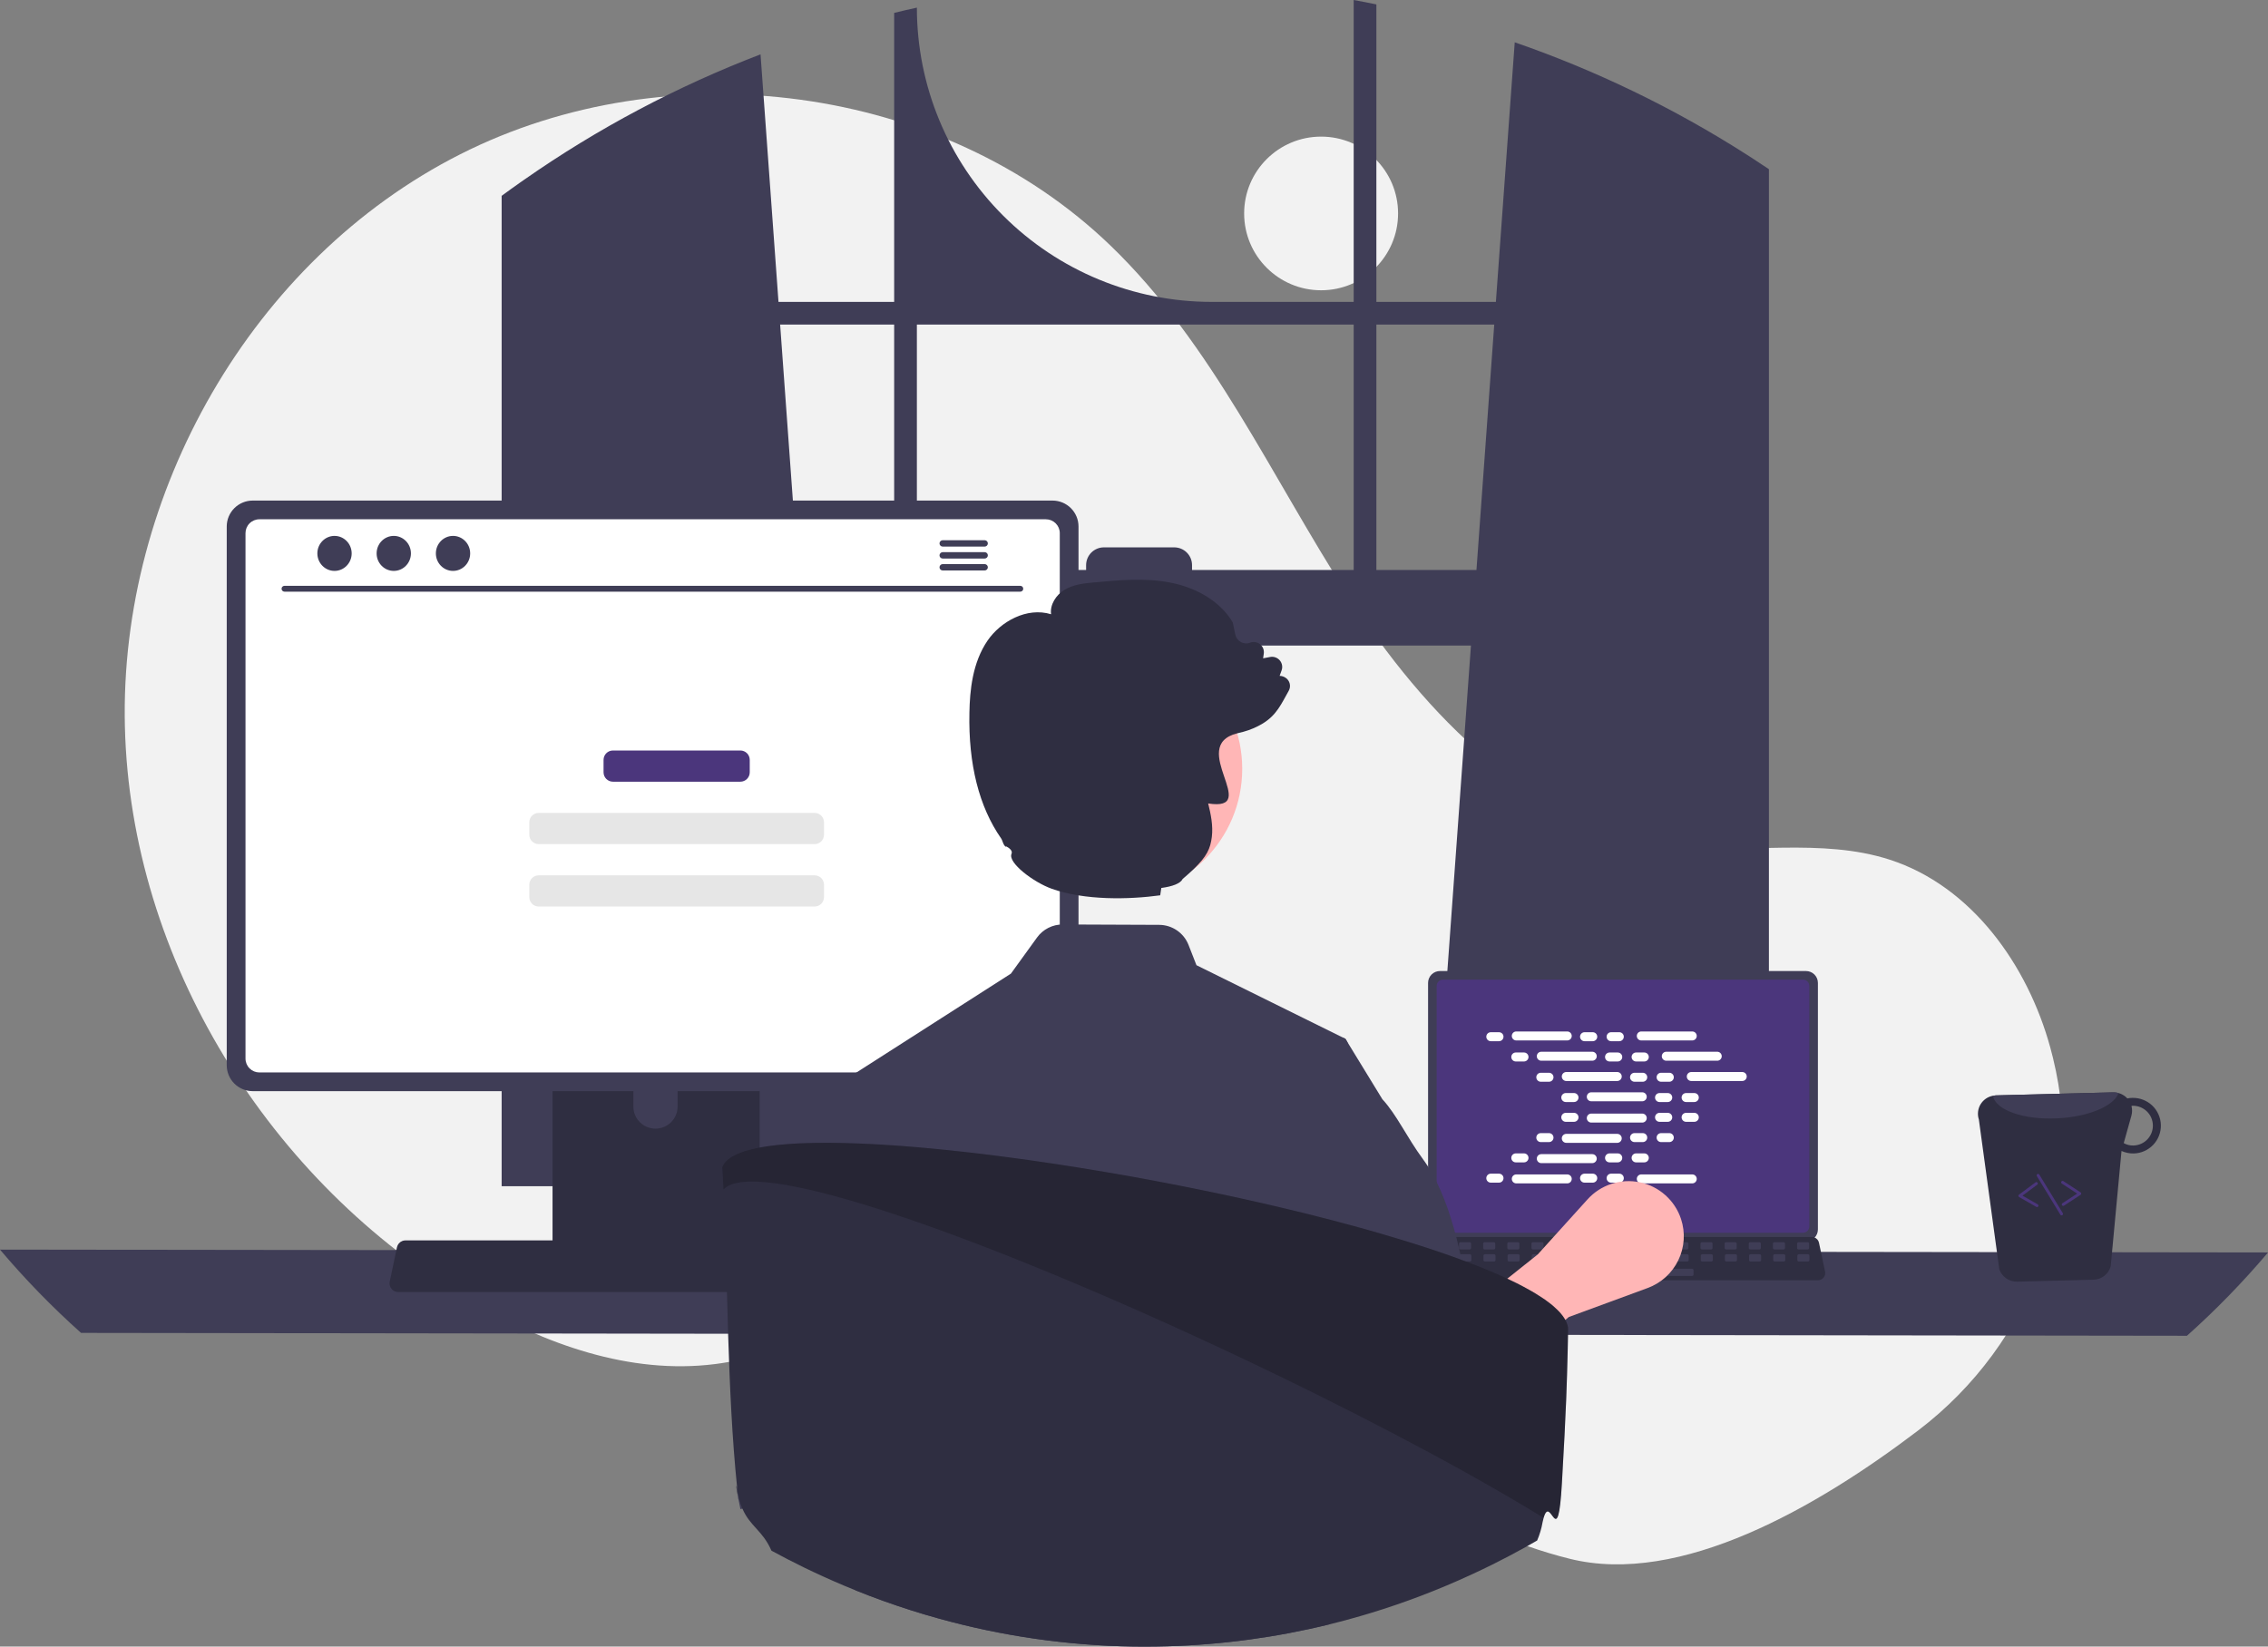 <svg width="431" height="313" viewBox="0 0 431 313" fill="none" xmlns="http://www.w3.org/2000/svg">
<rect x="0" y="0" width="431" height="313" fill="#808080" stroke="none"/>
<g clip-path="url(#clip0_33_177)">
<path d="M251.057 55.178C259.134 55.178 265.683 48.64 265.683 40.574C265.683 32.508 259.134 25.97 251.057 25.97C242.979 25.97 236.431 32.508 236.431 40.574C236.431 48.64 242.979 55.178 251.057 55.178Z" fill="#F2F2F2"/>
<path d="M364.515 271.92C386.255 255.387 396.639 227.603 390.138 201.099C389.977 200.441 389.806 199.784 389.627 199.128C385.317 183.396 374.655 168.444 359.116 163.417C346.068 159.196 331.826 162.442 318.214 160.763C291.492 157.468 270.776 135.88 256.199 113.277C241.623 90.674 230.42 65.372 211.051 46.699C179.124 15.919 127.043 9.292 87.459 29.327C47.874 49.363 22.659 93.814 23.734 138.114C24.809 182.415 51.148 224.77 89.398 247.241C103.45 255.497 119.702 261.345 135.876 259.298C149.91 257.523 162.662 249.993 176.63 247.758C198.591 244.243 220.412 254.158 239.406 265.711C258.401 277.264 276.748 290.958 298.333 296.315C319.291 301.515 345.257 286.567 364.515 271.92Z" fill="#F2F2F2"/>
<path d="M333.28 30.258C332.804 29.94 332.322 29.64 331.845 29.333C318.069 20.536 303.304 13.389 287.853 8.04L284.271 57.387H261.56V0.837C260.13 0.541 258.69 0.263 257.249 -3.05176e-05V57.387H230.26C215.403 57.387 201.153 51.493 190.648 41.003C180.142 30.513 174.239 16.285 174.239 1.449C172.793 1.761 171.358 2.095 169.923 2.45V57.387H147.941L144.528 10.332C128.651 16.412 113.577 24.408 99.643 34.141C99.402 34.305 99.161 34.475 98.926 34.639C97.715 35.486 96.521 36.351 95.332 37.226V225.483H160.118L158.973 209.648L152.674 122.71H279.533L273.233 209.648L272.088 225.483H336.156V32.161C335.203 31.516 334.244 30.881 333.28 30.258ZM169.923 108.352H151.633L148.253 61.697H169.923V108.352ZM257.249 108.352H226.53V107.428C226.53 106.983 226.442 106.543 226.272 106.133C226.101 105.722 225.852 105.349 225.537 105.036C225.222 104.722 224.848 104.473 224.436 104.303C224.025 104.134 223.584 104.047 223.139 104.047H209.785C209.34 104.047 208.9 104.135 208.489 104.304C208.078 104.474 207.705 104.723 207.39 105.037C207.076 105.351 206.827 105.724 206.657 106.134C206.487 106.544 206.399 106.984 206.399 107.428V108.352H174.239V61.697H257.249V108.352ZM261.56 108.352V61.697H283.959L280.579 108.352H261.56Z" fill="#3F3D56"/>
<path d="M0 237.538C4.759 243.168 9.906 248.459 15.403 253.372L415.597 253.919C421.094 249.006 426.241 243.715 431 238.085L0 237.538Z" fill="#3F3D56"/>
<path d="M271.384 186.836V233.712C271.384 234.309 271.622 234.882 272.045 235.304C272.468 235.727 273.042 235.964 273.64 235.965H343.21C343.808 235.964 344.382 235.727 344.805 235.304C345.228 234.882 345.466 234.309 345.466 233.712V186.836C345.465 186.239 345.227 185.667 344.804 185.245C344.381 184.823 343.808 184.586 343.21 184.585H273.64C273.042 184.586 272.469 184.823 272.046 185.245C271.624 185.667 271.385 186.239 271.384 186.836Z" fill="#3F3D56"/>
<path d="M273.016 187.419V233.134C273.017 233.453 273.144 233.759 273.37 233.984C273.596 234.21 273.902 234.337 274.222 234.338H342.631C342.951 234.337 343.257 234.21 343.483 233.984C343.709 233.759 343.836 233.453 343.837 233.134V187.419C343.837 187.099 343.71 186.793 343.484 186.567C343.258 186.34 342.951 186.213 342.631 186.212H274.222C273.902 186.213 273.595 186.34 273.369 186.567C273.143 186.793 273.016 187.099 273.016 187.419Z" fill="#4B367C"/>
<path d="M269.929 242.854C270.056 243.014 270.218 243.142 270.403 243.23C270.587 243.318 270.789 243.364 270.994 243.363H345.486C345.69 243.362 345.891 243.317 346.075 243.229C346.259 243.142 346.421 243.014 346.549 242.856C346.678 242.698 346.769 242.514 346.817 242.316C346.865 242.118 346.868 241.912 346.826 241.713L345.67 236.229C345.622 236.005 345.519 235.797 345.37 235.623C345.221 235.45 345.031 235.316 344.816 235.234C344.662 235.174 344.497 235.143 344.33 235.143H272.145C271.979 235.143 271.814 235.174 271.659 235.234C271.445 235.316 271.255 235.45 271.106 235.623C270.956 235.797 270.853 236.005 270.805 236.229L269.649 241.713C269.608 241.912 269.612 242.118 269.66 242.315C269.708 242.512 269.8 242.697 269.929 242.854Z" fill="#2F2E41"/>
<path d="M341.774 237.505H343.534C343.681 237.505 343.801 237.386 343.801 237.238V236.398C343.801 236.25 343.681 236.131 343.534 236.131H341.774C341.626 236.131 341.507 236.25 341.507 236.398V237.238C341.507 237.386 341.626 237.505 341.774 237.505Z" fill="#3F3D56"/>
<path d="M337.185 237.505H338.945C339.093 237.505 339.212 237.386 339.212 237.238V236.398C339.212 236.25 339.093 236.131 338.945 236.131H337.185C337.038 236.131 336.918 236.25 336.918 236.398V237.238C336.918 237.386 337.038 237.505 337.185 237.505Z" fill="#3F3D56"/>
<path d="M332.597 237.505H334.356C334.504 237.505 334.624 237.386 334.624 237.238V236.398C334.624 236.25 334.504 236.131 334.356 236.131H332.597C332.449 236.131 332.329 236.25 332.329 236.398V237.238C332.329 237.386 332.449 237.505 332.597 237.505Z" fill="#3F3D56"/>
<path d="M328.008 237.505H329.767C329.915 237.505 330.035 237.386 330.035 237.238V236.398C330.035 236.25 329.915 236.131 329.767 236.131H328.008C327.86 236.131 327.741 236.25 327.741 236.398V237.238C327.741 237.386 327.86 237.505 328.008 237.505Z" fill="#3F3D56"/>
<path d="M323.419 237.505H325.179C325.327 237.505 325.446 237.386 325.446 237.238V236.398C325.446 236.25 325.327 236.131 325.179 236.131H323.419C323.272 236.131 323.152 236.25 323.152 236.398V237.238C323.152 237.386 323.272 237.505 323.419 237.505Z" fill="#3F3D56"/>
<path d="M318.831 237.505H320.59C320.738 237.505 320.858 237.386 320.858 237.238V236.398C320.858 236.25 320.738 236.131 320.59 236.131H318.831C318.683 236.131 318.563 236.25 318.563 236.398V237.238C318.563 237.386 318.683 237.505 318.831 237.505Z" fill="#3F3D56"/>
<path d="M314.242 237.505H316.001C316.149 237.505 316.269 237.386 316.269 237.238V236.398C316.269 236.25 316.149 236.131 316.001 236.131H314.242C314.094 236.131 313.974 236.25 313.974 236.398V237.238C313.974 237.386 314.094 237.505 314.242 237.505Z" fill="#3F3D56"/>
<path d="M309.653 237.505H311.413C311.56 237.505 311.68 237.386 311.68 237.238V236.398C311.68 236.25 311.56 236.131 311.413 236.131H309.653C309.506 236.131 309.386 236.25 309.386 236.398V237.238C309.386 237.386 309.506 237.505 309.653 237.505Z" fill="#3F3D56"/>
<path d="M305.065 237.505H306.824C306.972 237.505 307.091 237.386 307.091 237.238V236.398C307.091 236.25 306.972 236.131 306.824 236.131H305.065C304.917 236.131 304.797 236.25 304.797 236.398V237.238C304.797 237.386 304.917 237.505 305.065 237.505Z" fill="#3F3D56"/>
<path d="M300.476 237.505H302.235C302.383 237.505 302.503 237.386 302.503 237.238V236.398C302.503 236.25 302.383 236.131 302.235 236.131H300.476C300.328 236.131 300.208 236.25 300.208 236.398V237.238C300.208 237.386 300.328 237.505 300.476 237.505Z" fill="#3F3D56"/>
<path d="M295.887 237.505H297.647C297.794 237.505 297.914 237.386 297.914 237.238V236.398C297.914 236.25 297.794 236.131 297.647 236.131H295.887C295.739 236.131 295.62 236.25 295.62 236.398V237.238C295.62 237.386 295.739 237.505 295.887 237.505Z" fill="#3F3D56"/>
<path d="M291.298 237.505H293.058C293.206 237.505 293.325 237.386 293.325 237.238V236.398C293.325 236.25 293.206 236.131 293.058 236.131H291.298C291.151 236.131 291.031 236.25 291.031 236.398V237.238C291.031 237.386 291.151 237.505 291.298 237.505Z" fill="#3F3D56"/>
<path d="M286.71 237.505H288.469C288.617 237.505 288.737 237.386 288.737 237.238V236.398C288.737 236.25 288.617 236.131 288.469 236.131H286.71C286.562 236.131 286.442 236.25 286.442 236.398V237.238C286.442 237.386 286.562 237.505 286.71 237.505Z" fill="#3F3D56"/>
<path d="M282.121 237.505H283.881C284.028 237.505 284.148 237.386 284.148 237.238V236.398C284.148 236.25 284.028 236.131 283.881 236.131H282.121C281.973 236.131 281.854 236.25 281.854 236.398V237.238C281.854 237.386 281.973 237.505 282.121 237.505Z" fill="#3F3D56"/>
<path d="M277.532 237.505H279.292C279.44 237.505 279.559 237.386 279.559 237.238V236.398C279.559 236.25 279.44 236.131 279.292 236.131H277.532C277.385 236.131 277.265 236.25 277.265 236.398V237.238C277.265 237.386 277.385 237.505 277.532 237.505Z" fill="#3F3D56"/>
<path d="M272.944 237.505H274.703C274.851 237.505 274.97 237.386 274.97 237.238V236.398C274.97 236.25 274.851 236.131 274.703 236.131H272.944C272.796 236.131 272.676 236.25 272.676 236.398V237.238C272.676 237.386 272.796 237.505 272.944 237.505Z" fill="#3F3D56"/>
<path d="M341.828 239.796H343.588C343.735 239.796 343.855 239.676 343.855 239.529V238.688C343.855 238.541 343.735 238.421 343.588 238.421H341.828C341.681 238.421 341.561 238.541 341.561 238.688V239.529C341.561 239.676 341.681 239.796 341.828 239.796Z" fill="#3F3D56"/>
<path d="M337.24 239.796H338.999C339.147 239.796 339.267 239.676 339.267 239.529V238.688C339.267 238.541 339.147 238.421 338.999 238.421H337.24C337.092 238.421 336.972 238.541 336.972 238.688V239.529C336.972 239.676 337.092 239.796 337.24 239.796Z" fill="#3F3D56"/>
<path d="M332.651 239.796H334.41C334.558 239.796 334.678 239.676 334.678 239.529V238.688C334.678 238.541 334.558 238.421 334.41 238.421H332.651C332.503 238.421 332.383 238.541 332.383 238.688V239.529C332.383 239.676 332.503 239.796 332.651 239.796Z" fill="#3F3D56"/>
<path d="M328.062 239.796H329.822C329.969 239.796 330.089 239.676 330.089 239.529V238.688C330.089 238.541 329.969 238.421 329.822 238.421H328.062C327.914 238.421 327.795 238.541 327.795 238.688V239.529C327.795 239.676 327.914 239.796 328.062 239.796Z" fill="#3F3D56"/>
<path d="M323.474 239.796H325.233C325.381 239.796 325.5 239.676 325.5 239.529V238.688C325.5 238.541 325.381 238.421 325.233 238.421H323.474C323.326 238.421 323.206 238.541 323.206 238.688V239.529C323.206 239.676 323.326 239.796 323.474 239.796Z" fill="#3F3D56"/>
<path d="M318.885 239.796H320.644C320.792 239.796 320.912 239.676 320.912 239.529V238.688C320.912 238.541 320.792 238.421 320.644 238.421H318.885C318.737 238.421 318.617 238.541 318.617 238.688V239.529C318.617 239.676 318.737 239.796 318.885 239.796Z" fill="#3F3D56"/>
<path d="M314.296 239.796H316.056C316.203 239.796 316.323 239.676 316.323 239.529V238.688C316.323 238.541 316.203 238.421 316.056 238.421H314.296C314.148 238.421 314.029 238.541 314.029 238.688V239.529C314.029 239.676 314.148 239.796 314.296 239.796Z" fill="#3F3D56"/>
<path d="M309.707 239.796H311.467C311.615 239.796 311.734 239.676 311.734 239.529V238.688C311.734 238.541 311.615 238.421 311.467 238.421H309.707C309.56 238.421 309.44 238.541 309.44 238.688V239.529C309.44 239.676 309.56 239.796 309.707 239.796Z" fill="#3F3D56"/>
<path d="M305.119 239.796H306.878C307.026 239.796 307.146 239.676 307.146 239.529V238.688C307.146 238.541 307.026 238.421 306.878 238.421H305.119C304.971 238.421 304.851 238.541 304.851 238.688V239.529C304.851 239.676 304.971 239.796 305.119 239.796Z" fill="#3F3D56"/>
<path d="M300.53 239.796H302.29C302.437 239.796 302.557 239.676 302.557 239.529V238.688C302.557 238.541 302.437 238.421 302.29 238.421H300.53C300.382 238.421 300.263 238.541 300.263 238.688V239.529C300.263 239.676 300.382 239.796 300.53 239.796Z" fill="#3F3D56"/>
<path d="M295.941 239.796H297.701C297.849 239.796 297.968 239.676 297.968 239.529V238.688C297.968 238.541 297.849 238.421 297.701 238.421H295.941C295.794 238.421 295.674 238.541 295.674 238.688V239.529C295.674 239.676 295.794 239.796 295.941 239.796Z" fill="#3F3D56"/>
<path d="M291.353 239.796H293.112C293.26 239.796 293.38 239.676 293.38 239.529V238.688C293.38 238.541 293.26 238.421 293.112 238.421H291.353C291.205 238.421 291.085 238.541 291.085 238.688V239.529C291.085 239.676 291.205 239.796 291.353 239.796Z" fill="#3F3D56"/>
<path d="M286.764 239.796H288.523C288.671 239.796 288.791 239.676 288.791 239.529V238.688C288.791 238.541 288.671 238.421 288.523 238.421H286.764C286.616 238.421 286.497 238.541 286.497 238.688V239.529C286.497 239.676 286.616 239.796 286.764 239.796Z" fill="#3F3D56"/>
<path d="M282.175 239.796H283.935C284.082 239.796 284.202 239.676 284.202 239.529V238.688C284.202 238.541 284.082 238.421 283.935 238.421H282.175C282.028 238.421 281.908 238.541 281.908 238.688V239.529C281.908 239.676 282.028 239.796 282.175 239.796Z" fill="#3F3D56"/>
<path d="M277.587 239.796H279.346C279.494 239.796 279.614 239.676 279.614 239.529V238.688C279.614 238.541 279.494 238.421 279.346 238.421H277.587C277.439 238.421 277.319 238.541 277.319 238.688V239.529C277.319 239.676 277.439 239.796 277.587 239.796Z" fill="#3F3D56"/>
<path d="M272.998 239.796H274.757C274.905 239.796 275.025 239.676 275.025 239.529V238.688C275.025 238.541 274.905 238.421 274.757 238.421H272.998C272.85 238.421 272.73 238.541 272.73 238.688V239.529C272.73 239.676 272.85 239.796 272.998 239.796Z" fill="#3F3D56"/>
<path d="M303.742 242.545H321.562C321.71 242.545 321.829 242.426 321.829 242.278V241.438C321.829 241.29 321.71 241.171 321.562 241.171H303.742C303.594 241.171 303.475 241.29 303.475 241.438V242.278C303.475 242.426 303.594 242.545 303.742 242.545Z" fill="#3F3D56"/>
<path d="M284.862 196.214H283.305C282.832 196.214 282.45 196.596 282.45 197.067C282.45 197.539 282.832 197.921 283.305 197.921H284.862C285.335 197.921 285.718 197.539 285.718 197.067C285.718 196.596 285.335 196.214 284.862 196.214Z" fill="white"/>
<path d="M302.678 196.214H301.12C300.648 196.214 300.265 196.596 300.265 197.067C300.265 197.539 300.648 197.921 301.12 197.921H302.678C303.15 197.921 303.533 197.539 303.533 197.067C303.533 196.596 303.15 196.214 302.678 196.214Z" fill="white"/>
<path d="M307.725 196.214H306.168C305.695 196.214 305.312 196.596 305.312 197.067C305.312 197.539 305.695 197.921 306.168 197.921H307.725C308.198 197.921 308.58 197.539 308.58 197.067C308.58 196.596 308.198 196.214 307.725 196.214Z" fill="white"/>
<path d="M297.832 196.071H288.151C287.678 196.071 287.295 196.453 287.295 196.925C287.295 197.397 287.678 197.779 288.151 197.779H297.832C298.304 197.779 298.687 197.397 298.687 196.925C298.687 196.453 298.304 196.071 297.832 196.071Z" fill="white"/>
<path d="M321.586 196.071H311.904C311.432 196.071 311.049 196.453 311.049 196.925C311.049 197.397 311.432 197.779 311.904 197.779H321.586C322.058 197.779 322.441 197.397 322.441 196.925C322.441 196.453 322.058 196.071 321.586 196.071Z" fill="white"/>
<path d="M289.613 200.068H288.055C287.583 200.068 287.2 200.45 287.2 200.922C287.2 201.393 287.583 201.775 288.055 201.775H289.613C290.085 201.775 290.468 201.393 290.468 200.922C290.468 200.45 290.085 200.068 289.613 200.068Z" fill="white"/>
<path d="M307.428 200.068H305.871C305.398 200.068 305.016 200.45 305.016 200.922C305.016 201.393 305.398 201.775 305.871 201.775H307.428C307.901 201.775 308.284 201.393 308.284 200.922C308.284 200.45 307.901 200.068 307.428 200.068Z" fill="white"/>
<path d="M312.476 200.068H310.918C310.446 200.068 310.063 200.45 310.063 200.922C310.063 201.393 310.446 201.775 310.918 201.775H312.476C312.948 201.775 313.331 201.393 313.331 200.922C313.331 200.45 312.948 200.068 312.476 200.068Z" fill="white"/>
<path d="M302.583 199.925H292.901C292.429 199.925 292.046 200.308 292.046 200.779C292.046 201.251 292.429 201.633 292.901 201.633H302.583C303.055 201.633 303.438 201.251 303.438 200.779C303.438 200.308 303.055 199.925 302.583 199.925Z" fill="white"/>
<path d="M326.336 199.925H316.655C316.183 199.925 315.8 200.308 315.8 200.779C315.8 201.251 316.183 201.633 316.655 201.633H326.336C326.809 201.633 327.191 201.251 327.191 200.779C327.191 200.308 326.809 199.925 326.336 199.925Z" fill="white"/>
<path d="M294.364 203.922H292.806C292.334 203.922 291.951 204.304 291.951 204.776C291.951 205.247 292.334 205.63 292.806 205.63H294.364C294.836 205.63 295.219 205.247 295.219 204.776C295.219 204.304 294.836 203.922 294.364 203.922Z" fill="white"/>
<path d="M312.179 203.922H310.621C310.149 203.922 309.766 204.304 309.766 204.776C309.766 205.247 310.149 205.63 310.621 205.63H312.179C312.651 205.63 313.034 205.247 313.034 204.776C313.034 204.304 312.651 203.922 312.179 203.922Z" fill="white"/>
<path d="M317.227 203.922H315.669C315.197 203.922 314.814 204.304 314.814 204.776C314.814 205.247 315.197 205.63 315.669 205.63H317.227C317.699 205.63 318.082 205.247 318.082 204.776C318.082 204.304 317.699 203.922 317.227 203.922Z" fill="white"/>
<path d="M307.333 203.78H297.652C297.18 203.78 296.797 204.162 296.797 204.633C296.797 205.105 297.18 205.487 297.652 205.487H307.333C307.806 205.487 308.188 205.105 308.188 204.633C308.188 204.162 307.806 203.78 307.333 203.78Z" fill="white"/>
<path d="M331.087 203.78H321.406C320.933 203.78 320.551 204.162 320.551 204.633C320.551 205.105 320.933 205.487 321.406 205.487H331.087C331.559 205.487 331.942 205.105 331.942 204.633C331.942 204.162 331.559 203.78 331.087 203.78Z" fill="white"/>
<path d="M299.115 207.776H297.557C297.085 207.776 296.702 208.158 296.702 208.63C296.702 209.102 297.085 209.484 297.557 209.484H299.115C299.587 209.484 299.97 209.102 299.97 208.63C299.97 208.158 299.587 207.776 299.115 207.776Z" fill="white"/>
<path d="M316.93 207.776H315.372C314.9 207.776 314.517 208.158 314.517 208.63C314.517 209.102 314.9 209.484 315.372 209.484H316.93C317.402 209.484 317.785 209.102 317.785 208.63C317.785 208.158 317.402 207.776 316.93 207.776Z" fill="white"/>
<path d="M321.978 207.776H320.42C319.948 207.776 319.565 208.158 319.565 208.63C319.565 209.102 319.948 209.484 320.42 209.484H321.978C322.45 209.484 322.833 209.102 322.833 208.63C322.833 208.158 322.45 207.776 321.978 207.776Z" fill="white"/>
<path d="M312.084 207.634H302.403C301.93 207.634 301.548 208.016 301.548 208.488C301.548 208.959 301.93 209.341 302.403 209.341H312.084C312.556 209.341 312.939 208.959 312.939 208.488C312.939 208.016 312.556 207.634 312.084 207.634Z" fill="white"/>
<path d="M302.678 223.102H301.12C300.648 223.102 300.265 223.484 300.265 223.956C300.265 224.428 300.648 224.81 301.12 224.81H302.678C303.15 224.81 303.533 224.428 303.533 223.956C303.533 223.484 303.15 223.102 302.678 223.102Z" fill="white"/>
<path d="M307.725 223.102H306.168C305.695 223.102 305.312 223.484 305.312 223.956C305.312 224.428 305.695 224.81 306.168 224.81H307.725C308.198 224.81 308.58 224.428 308.58 223.956C308.58 223.484 308.198 223.102 307.725 223.102Z" fill="white"/>
<path d="M321.586 223.244H311.904C311.432 223.244 311.049 223.627 311.049 224.098C311.049 224.57 311.432 224.952 311.904 224.952H321.586C322.058 224.952 322.441 224.57 322.441 224.098C322.441 223.627 322.058 223.244 321.586 223.244Z" fill="white"/>
<path d="M284.862 223.102H283.305C282.832 223.102 282.45 223.484 282.45 223.956C282.45 224.428 282.832 224.81 283.305 224.81H284.862C285.335 224.81 285.718 224.428 285.718 223.956C285.718 223.484 285.335 223.102 284.862 223.102Z" fill="white"/>
<path d="M297.832 223.244H288.151C287.678 223.244 287.295 223.627 287.295 224.098C287.295 224.57 287.678 224.952 288.151 224.952H297.832C298.304 224.952 298.687 224.57 298.687 224.098C298.687 223.627 298.304 223.244 297.832 223.244Z" fill="white"/>
<path d="M289.613 219.248H288.055C287.583 219.248 287.2 219.63 287.2 220.102C287.2 220.573 287.583 220.956 288.055 220.956H289.613C290.085 220.956 290.468 220.573 290.468 220.102C290.468 219.63 290.085 219.248 289.613 219.248Z" fill="white"/>
<path d="M307.428 219.248H305.871C305.398 219.248 305.016 219.63 305.016 220.102C305.016 220.573 305.398 220.956 305.871 220.956H307.428C307.901 220.956 308.284 220.573 308.284 220.102C308.284 219.63 307.901 219.248 307.428 219.248Z" fill="white"/>
<path d="M312.476 219.248H310.918C310.446 219.248 310.063 219.63 310.063 220.102C310.063 220.573 310.446 220.956 310.918 220.956H312.476C312.948 220.956 313.331 220.573 313.331 220.102C313.331 219.63 312.948 219.248 312.476 219.248Z" fill="white"/>
<path d="M302.583 219.39H292.901C292.429 219.39 292.046 219.773 292.046 220.244C292.046 220.716 292.429 221.098 292.901 221.098H302.583C303.055 221.098 303.438 220.716 303.438 220.244C303.438 219.773 303.055 219.39 302.583 219.39Z" fill="white"/>
<path d="M294.364 215.394H292.806C292.334 215.394 291.951 215.776 291.951 216.248C291.951 216.719 292.334 217.101 292.806 217.101H294.364C294.836 217.101 295.219 216.719 295.219 216.248C295.219 215.776 294.836 215.394 294.364 215.394Z" fill="white"/>
<path d="M312.179 215.394H310.621C310.149 215.394 309.766 215.776 309.766 216.248C309.766 216.719 310.149 217.101 310.621 217.101H312.179C312.651 217.101 313.034 216.719 313.034 216.248C313.034 215.776 312.651 215.394 312.179 215.394Z" fill="white"/>
<path d="M317.227 215.394H315.669C315.197 215.394 314.814 215.776 314.814 216.248C314.814 216.719 315.197 217.101 315.669 217.101H317.227C317.699 217.101 318.082 216.719 318.082 216.248C318.082 215.776 317.699 215.394 317.227 215.394Z" fill="white"/>
<path d="M307.333 215.536H297.652C297.18 215.536 296.797 215.918 296.797 216.39C296.797 216.861 297.18 217.244 297.652 217.244H307.333C307.806 217.244 308.188 216.861 308.188 216.39C308.188 215.918 307.806 215.536 307.333 215.536Z" fill="white"/>
<path d="M299.115 211.539H297.557C297.085 211.539 296.702 211.922 296.702 212.393C296.702 212.865 297.085 213.247 297.557 213.247H299.115C299.587 213.247 299.97 212.865 299.97 212.393C299.97 211.922 299.587 211.539 299.115 211.539Z" fill="white"/>
<path d="M316.93 211.539H315.372C314.9 211.539 314.517 211.922 314.517 212.393C314.517 212.865 314.9 213.247 315.372 213.247H316.93C317.402 213.247 317.785 212.865 317.785 212.393C317.785 211.922 317.402 211.539 316.93 211.539Z" fill="white"/>
<path d="M321.978 211.539H320.42C319.948 211.539 319.565 211.922 319.565 212.393C319.565 212.865 319.948 213.247 320.42 213.247H321.978C322.45 213.247 322.833 212.865 322.833 212.393C322.833 211.922 322.45 211.539 321.978 211.539Z" fill="white"/>
<path d="M312.084 211.682H302.403C301.93 211.682 301.548 212.064 301.548 212.536C301.548 213.007 301.93 213.39 302.403 213.39H312.084C312.556 213.39 312.939 213.007 312.939 212.536C312.939 212.064 312.556 211.682 312.084 211.682Z" fill="white"/>
<path d="M276.581 268.272L269.268 256.73L292.221 238.46L301.695 227.98C302.926 226.619 304.493 225.603 306.24 225.036C307.987 224.469 309.852 224.369 311.65 224.747C313.447 225.125 315.114 225.968 316.483 227.19C317.853 228.413 318.877 229.973 319.453 231.715C320.307 234.296 320.123 237.107 318.941 239.555C317.758 242.003 315.669 243.897 313.115 244.837L298.134 250.348L276.581 268.272Z" fill="#FFB6B6"/>
<path d="M105.003 184.587V240.683H144.361V184.587C144.361 184.184 144.232 183.791 143.993 183.466C143.753 183.141 143.415 182.901 143.029 182.782C142.847 182.722 142.657 182.693 142.465 182.695H106.904C106.654 182.694 106.407 182.743 106.177 182.838C105.947 182.933 105.737 183.072 105.561 183.248C105.384 183.423 105.244 183.632 105.148 183.862C105.053 184.092 105.003 184.338 105.003 184.587ZM120.363 203.862C120.373 202.756 120.82 201.699 121.607 200.921C122.394 200.142 123.456 199.706 124.564 199.706C125.672 199.706 126.734 200.142 127.521 200.921C128.308 201.699 128.755 202.756 128.765 203.862V210.371C128.76 211.48 128.315 212.541 127.527 213.323C126.74 214.106 125.675 214.545 124.564 214.545C123.453 214.545 122.388 214.106 121.601 213.323C120.813 212.541 120.368 211.48 120.363 210.371V203.862Z" fill="#2F2E41"/>
<path d="M104.882 238.889V244.299C104.883 244.579 104.995 244.847 105.193 245.046C105.391 245.245 105.659 245.357 105.94 245.36H143.424C143.705 245.358 143.974 245.246 144.172 245.047C144.37 244.848 144.481 244.579 144.481 244.299V238.889H104.882Z" fill="#3F3D56"/>
<path d="M43.088 100.072V202.495C43.089 203.8 43.609 205.051 44.533 205.974C45.457 206.897 46.711 207.416 48.018 207.417H200.025C201.333 207.416 202.586 206.897 203.51 205.974C204.435 205.051 204.954 203.8 204.955 202.495V100.072C204.952 98.767 204.432 97.518 203.508 96.596C202.584 95.674 201.331 95.156 200.025 95.154H48.018C46.712 95.156 45.46 95.675 44.536 96.596C43.612 97.518 43.091 98.767 43.088 100.072Z" fill="#3F3D56"/>
<path d="M46.654 101.346V201.231C46.655 201.929 46.933 202.597 47.427 203.09C47.921 203.583 48.59 203.861 49.289 203.862H198.76C199.458 203.861 200.128 203.583 200.622 203.09C201.116 202.597 201.394 201.929 201.395 201.231V101.346C201.395 100.648 201.117 99.978 200.623 99.484C200.129 98.99 199.459 98.711 198.76 98.71H49.289C48.59 98.711 47.919 98.99 47.425 99.484C46.931 99.978 46.654 100.648 46.654 101.346Z" fill="white"/>
<path d="M74.393 244.993C74.545 245.184 74.739 245.337 74.959 245.442C75.179 245.547 75.42 245.601 75.664 245.6H164.59C164.833 245.6 165.073 245.546 165.293 245.441C165.512 245.336 165.705 245.184 165.859 244.996C166.012 244.807 166.121 244.587 166.178 244.351C166.235 244.115 166.239 243.869 166.189 243.631L164.809 237.084C164.752 236.817 164.629 236.569 164.451 236.361C164.273 236.154 164.046 235.995 163.79 235.897C163.605 235.825 163.408 235.788 163.209 235.788H77.039C76.84 235.788 76.643 235.825 76.458 235.897C76.203 235.995 75.976 236.154 75.798 236.361C75.62 236.569 75.497 236.817 75.439 237.084L74.059 243.631C74.01 243.869 74.014 244.114 74.072 244.35C74.13 244.585 74.24 244.805 74.393 244.993Z" fill="#2F2E41"/>
<path d="M193.909 112.469H54.05C53.904 112.466 53.766 112.406 53.664 112.302C53.562 112.199 53.506 112.059 53.506 111.914C53.506 111.769 53.562 111.629 53.664 111.526C53.766 111.422 53.904 111.362 54.05 111.359H193.909C194.055 111.362 194.193 111.422 194.295 111.526C194.396 111.629 194.453 111.769 194.453 111.914C194.453 112.059 194.396 112.199 194.295 112.302C194.193 112.406 194.055 112.466 193.909 112.469Z" fill="#3F3D56"/>
<path d="M63.57 108.523C65.37 108.523 66.829 107.033 66.829 105.196C66.829 103.358 65.37 101.869 63.57 101.869C61.77 101.869 60.31 103.358 60.31 105.196C60.31 107.033 61.77 108.523 63.57 108.523Z" fill="#3F3D56"/>
<path d="M74.83 108.523C76.63 108.523 78.09 107.033 78.09 105.196C78.09 103.358 76.63 101.869 74.83 101.869C73.03 101.869 71.571 103.358 71.571 105.196C71.571 107.033 73.03 108.523 74.83 108.523Z" fill="#3F3D56"/>
<path d="M86.09 108.523C87.89 108.523 89.35 107.033 89.35 105.196C89.35 103.358 87.89 101.869 86.09 101.869C84.29 101.869 82.831 103.358 82.831 105.196C82.831 107.033 84.29 108.523 86.09 108.523Z" fill="#3F3D56"/>
<path d="M187.129 102.692H179.131C178.973 102.695 178.823 102.76 178.712 102.873C178.602 102.986 178.54 103.138 178.54 103.296C178.54 103.454 178.602 103.605 178.712 103.718C178.823 103.831 178.973 103.897 179.131 103.9H187.129C187.288 103.898 187.44 103.833 187.551 103.72C187.663 103.607 187.726 103.455 187.726 103.296C187.726 103.137 187.663 102.985 187.551 102.872C187.44 102.758 187.288 102.694 187.129 102.692Z" fill="#3F3D56"/>
<path d="M187.129 104.961H179.131C178.973 104.965 178.822 105.03 178.712 105.143C178.601 105.256 178.539 105.408 178.539 105.566C178.539 105.724 178.601 105.876 178.712 105.989C178.822 106.101 178.973 106.167 179.131 106.17H187.129C187.288 106.168 187.44 106.104 187.552 105.991C187.664 105.877 187.727 105.725 187.727 105.566C187.727 105.407 187.664 105.254 187.552 105.141C187.44 105.028 187.288 104.963 187.129 104.961Z" fill="#3F3D56"/>
<path d="M187.129 107.231H179.131C178.973 107.235 178.823 107.3 178.712 107.413C178.602 107.526 178.54 107.678 178.54 107.836C178.54 107.994 178.602 108.145 178.712 108.258C178.823 108.371 178.973 108.436 179.131 108.44H187.129C187.288 108.438 187.44 108.373 187.551 108.26C187.663 108.147 187.726 107.994 187.726 107.836C187.726 107.677 187.663 107.524 187.551 107.411C187.44 107.298 187.288 107.233 187.129 107.231Z" fill="#3F3D56"/>
<path d="M379.934 241.263C380.175 241.965 380.633 242.572 381.242 242.998C381.85 243.423 382.578 243.645 383.321 243.632L397.833 243.259C398.581 243.245 399.304 242.989 399.895 242.529C400.485 242.07 400.911 241.433 401.109 240.712L403.162 218.786C403.891 219.116 404.684 219.278 405.484 219.262C406.179 219.245 406.863 219.091 407.498 218.809C408.134 218.528 408.707 218.124 409.186 217.621C409.665 217.118 410.04 216.526 410.29 215.879C410.539 215.231 410.659 214.541 410.642 213.847C410.624 213.153 410.47 212.47 410.188 211.835C409.906 211.201 409.502 210.629 408.998 210.15C408.494 209.672 407.901 209.298 407.253 209.048C406.604 208.799 405.913 208.68 405.218 208.697C404.899 208.696 404.58 208.729 404.267 208.796C403.927 208.428 403.514 208.136 403.054 207.938C402.594 207.74 402.098 207.64 401.597 207.645L379.275 208.221C379.09 208.228 378.906 208.251 378.725 208.289C378.235 208.38 377.771 208.575 377.363 208.86C376.955 209.146 376.613 209.515 376.36 209.943C376.107 210.372 375.949 210.849 375.897 211.343C375.844 211.838 375.898 212.338 376.055 212.81L379.934 241.263ZM403.583 217.297L405.045 212.072C405.211 211.469 405.215 210.832 405.056 210.227C405.127 210.226 405.189 210.193 405.26 210.193C406.262 210.172 407.231 210.549 407.956 211.241C408.68 211.932 409.099 212.883 409.123 213.883C409.146 214.883 408.772 215.852 408.081 216.577C407.39 217.302 406.439 217.724 405.437 217.75C404.79 217.77 404.149 217.614 403.583 217.297Z" fill="#2F2E41"/>
<path d="M378.725 208.289C379.2 211.004 384.547 212.913 390.976 212.581C396.888 212.309 401.722 210.237 402.608 207.78C402.28 207.683 401.939 207.638 401.597 207.645L379.275 208.221C379.09 208.228 378.906 208.251 378.725 208.289Z" fill="#3F3D56"/>
<path d="M392.154 229.215C392.184 229.207 392.212 229.195 392.237 229.178L395.388 227.119C395.426 227.094 395.458 227.06 395.479 227.02C395.501 226.98 395.512 226.935 395.512 226.89C395.512 226.845 395.501 226.8 395.479 226.76C395.458 226.72 395.427 226.686 395.388 226.661L392.113 224.519C392.083 224.499 392.049 224.485 392.014 224.479C391.978 224.472 391.942 224.472 391.907 224.479C391.871 224.486 391.838 224.501 391.808 224.521C391.778 224.541 391.753 224.567 391.733 224.597C391.713 224.627 391.7 224.661 391.693 224.696C391.686 224.732 391.687 224.768 391.694 224.803C391.701 224.838 391.716 224.872 391.736 224.902C391.756 224.931 391.783 224.957 391.813 224.976L394.738 226.89L391.937 228.721C391.883 228.756 391.843 228.81 391.824 228.872C391.806 228.934 391.81 229 391.836 229.059C391.862 229.119 391.908 229.167 391.967 229.195C392.025 229.224 392.091 229.231 392.154 229.215Z" fill="#4B367C"/>
<path d="M387.177 229.444C387.23 229.43 387.277 229.402 387.314 229.361C387.35 229.32 387.373 229.27 387.381 229.216C387.388 229.162 387.379 229.107 387.355 229.058C387.331 229.009 387.293 228.969 387.246 228.942L384.341 227.279L387.149 225.196C387.177 225.175 387.202 225.148 387.22 225.117C387.239 225.086 387.251 225.052 387.256 225.017C387.261 224.981 387.259 224.945 387.251 224.91C387.242 224.875 387.226 224.843 387.205 224.814C387.184 224.785 387.157 224.761 387.126 224.742C387.095 224.724 387.061 224.712 387.025 224.706C386.99 224.701 386.953 224.703 386.919 224.712C386.884 224.721 386.851 224.736 386.822 224.757L383.679 227.089C383.642 227.116 383.613 227.152 383.594 227.193C383.574 227.234 383.566 227.279 383.568 227.325C383.571 227.37 383.585 227.414 383.609 227.452C383.633 227.491 383.666 227.523 383.706 227.546L386.973 229.416C387.035 229.451 387.108 229.461 387.177 229.444Z" fill="#4B367C"/>
<path d="M391.841 231.02C391.867 231.013 391.893 231.002 391.916 230.988C391.947 230.969 391.973 230.945 391.995 230.916C392.016 230.887 392.031 230.854 392.04 230.819C392.048 230.784 392.05 230.748 392.044 230.712C392.039 230.677 392.026 230.643 392.008 230.612L387.54 223.278C387.502 223.216 387.441 223.172 387.371 223.155C387.3 223.138 387.226 223.15 387.164 223.187C387.102 223.225 387.057 223.286 387.04 223.356C387.023 223.427 387.035 223.501 387.072 223.563L391.54 230.897C391.57 230.947 391.616 230.986 391.67 231.008C391.724 231.03 391.784 231.034 391.841 231.02Z" fill="#4B367C"/>
<path d="M140.69 142.661H116.484C115.496 142.661 114.696 143.46 114.696 144.446V146.808C114.696 147.794 115.496 148.593 116.484 148.593H140.69C141.678 148.593 142.478 147.794 142.478 146.808V144.446C142.478 143.46 141.678 142.661 140.69 142.661Z" fill="#4B367C"/>
<path d="M154.8 154.525H102.374C101.386 154.525 100.586 155.325 100.586 156.311V158.672C100.586 159.658 101.386 160.457 102.374 160.457H154.8C155.788 160.457 156.588 159.658 156.588 158.672V156.311C156.588 155.325 155.788 154.525 154.8 154.525Z" fill="#E6E6E6"/>
<path d="M154.8 166.39H102.374C101.386 166.39 100.586 167.189 100.586 168.175V170.536C100.586 171.522 101.386 172.322 102.374 172.322H154.8C155.788 172.322 156.588 171.522 156.588 170.536V168.175C156.588 167.189 155.788 166.39 154.8 166.39Z" fill="#E6E6E6"/>
<path d="M159.244 206.118L159.363 206.493L159.369 206.505L162.944 217.356L167.055 229.86L174.791 253.358L174.866 257.008V257.02L175.441 286.383L173.848 290.364L175.641 296.89C175.641 296.89 174.816 287.025 170.392 292.69C167.886 295.91 164.956 299.205 162.55 302.293C166.056 303.709 169.617 304.991 173.235 306.137C174.017 306.386 174.804 306.623 175.591 306.86C175.76 306.91 175.929 306.96 176.097 307.01C188.091 310.552 200.49 312.542 212.99 312.931C213.64 312.95 214.278 312.963 214.896 312.975C215.115 312.981 215.328 312.988 215.54 312.988C216.24 312.994 216.933 313 217.633 313C219.046 313 220.452 312.979 221.851 312.938C232.211 312.646 242.511 311.255 252.577 308.788C252.508 304.639 252.321 299.791 252.052 294.612C251.927 292.073 249.121 289.321 248.952 286.663C248.834 284.666 251.352 282.788 251.221 280.761C250.371 268.275 249.309 273.068 248.521 264.227C248.44 263.359 248.365 262.53 248.296 261.737C247.79 256.059 247.44 252.509 247.44 252.509L250.802 231.351L256.082 198.132L255.676 197.464L255.22 197.239L227.369 183.475L225.857 179.607C225.416 178.492 224.652 177.535 223.662 176.858C222.672 176.18 221.502 175.814 220.302 175.807L201.955 175.732C201.003 175.728 200.063 175.95 199.215 176.381C198.366 176.812 197.632 177.438 197.075 178.209L192.107 185.079L159.244 206.118Z" fill="#3F3D56"/>
<path d="M179.022 248.129L174.866 257.008L172.029 263.072L167.149 288.586L164.706 291.175L162.612 282.008L140.703 286.866C139.984 282.879 140.51 287.001 140.067 282.627C140.192 282.502 140.323 282.377 140.454 282.253C140.804 281.928 141.098 281.622 141.091 281.329C140.841 266.242 141.591 240.566 147.853 225.011C148.833 222.472 150.126 220.063 151.702 217.842C151.827 217.674 151.946 217.505 152.064 217.337C154.951 213.3 156.776 209.325 159.363 206.499V206.493C159.379 206.48 159.394 206.465 159.407 206.449C159.416 206.444 159.425 206.438 159.432 206.43L177.203 197.021L177.966 218.41L178.509 233.784L179.022 248.129Z" fill="#3F3D56"/>
<path d="M243.103 250.651L248.294 261.74L250.106 265.602L254.984 291.113L257.42 293.696L259.518 284.532L260.504 284.33L278.284 280.653L283.466 297.087C284.634 295.144 285.094 292.857 284.769 290.615C284.443 288.372 283.352 286.31 281.68 284.777C281.326 284.458 281.031 284.146 281.039 283.852C281.334 266.107 280.247 233.705 270.43 220.369C267.312 216.137 265.442 211.921 262.72 208.976C262.712 208.968 262.712 208.96 262.703 208.96L256.08 198.131L255.675 197.466L255.22 197.239L243.103 250.651Z" fill="#3F3D56"/>
<path d="M211.658 170.518C225.138 170.518 236.066 159.607 236.066 146.147C236.066 132.687 225.138 121.776 211.658 121.776C198.178 121.776 187.25 132.687 187.25 146.147C187.25 159.607 198.178 170.518 211.658 170.518Z" fill="#FFB6B6"/>
<path d="M244.648 129.124C244.459 128.922 244.231 128.76 243.978 128.648C243.725 128.537 243.452 128.477 243.175 128.473L243.542 127.455C243.662 127.135 243.694 126.789 243.635 126.452C243.577 126.114 243.43 125.799 243.209 125.537C242.988 125.276 242.702 125.078 242.379 124.963C242.057 124.848 241.709 124.821 241.373 124.885L240.036 125.142L240.162 124.25C240.21 123.918 240.171 123.579 240.049 123.267C239.926 122.955 239.724 122.679 239.463 122.469C239.201 122.258 238.889 122.119 238.558 122.065C238.226 122.011 237.886 122.044 237.571 122.161C237.285 122.274 236.976 122.321 236.669 122.299C236.362 122.277 236.064 122.187 235.796 122.035C235.528 121.888 235.294 121.684 235.113 121.437C234.931 121.191 234.805 120.908 234.745 120.608L234.279 118.365L234.23 118.245C231.962 114.471 227.602 111.725 222.266 110.719C217.517 109.816 212.647 110.276 207.953 110.708C206.09 110.883 203.987 111.08 202.234 112.152C200.744 113.07 199.484 114.908 199.742 116.762C195.113 115.346 190.15 118.174 187.691 121.74C184.777 125.984 184.3 131.301 184.223 135.457C184.015 145.292 186.047 153.337 190.249 159.376C190.556 159.813 190.632 160.727 191.24 161.033L191.114 160.831C191.794 161.17 192.484 161.717 192.226 162.302C191.487 163.987 196.4 167.711 199.862 168.942C206.178 171.19 214.576 170.999 220.481 170.189L220.689 168.794C222.82 168.505 224.32 167.952 224.742 167.088C225.487 166.453 226.123 165.885 226.676 165.36L226.681 165.354C226.692 165.343 226.714 165.327 226.725 165.316C229.393 162.761 230.012 161.307 230.291 159.091C230.56 156.92 230.083 154.716 229.595 152.73C239.861 154.317 225.553 141.813 235.117 139.396C235.227 139.362 235.338 139.334 235.451 139.313C235.731 139.248 236.01 139.182 236.278 139.106C237.572 138.755 238.811 138.227 239.959 137.536C242.633 135.911 243.514 133.756 244.895 131.328C245.094 130.982 245.178 130.582 245.133 130.185C245.089 129.789 244.919 129.417 244.648 129.124Z" fill="#2F2E41"/>
<path d="M297.985 252.386C297.98 253.343 297.969 254.683 297.925 256.34C297.919 256.57 297.914 256.805 297.908 257.046C297.837 260.092 297.766 262.647 297.651 265.485C297.646 265.682 297.64 265.874 297.629 266.071C297.476 270.031 297.235 274.641 296.818 281.943C296.046 295.431 294.698 283.797 293.345 288.529C293.28 288.764 293.209 289.043 293.143 289.371C292.938 290.562 292.592 291.724 292.113 292.833C291.395 293.26 290.656 293.67 289.927 294.08C287.851 295.234 285.742 296.345 283.617 297.4C282.423 297.991 281.223 298.571 280.018 299.129C279.826 299.216 279.64 299.304 279.454 299.386C273.283 302.236 266.923 304.659 260.419 306.638C259.148 307.021 257.883 307.393 256.601 307.738C255.264 308.11 253.928 308.46 252.575 308.788C242.509 311.255 232.21 312.647 221.85 312.939C220.453 312.983 219.045 312.999 217.632 312.999C216.931 312.999 216.241 312.994 215.54 312.989C215.326 312.989 215.112 312.983 214.899 312.978C214.28 312.961 213.639 312.95 212.992 312.934C200.492 312.544 188.093 310.554 176.1 307.01L175.59 306.863C174.802 306.622 174.018 306.387 173.235 306.135C169.62 304.992 166.057 303.712 162.548 302.296C159.869 301.218 157.222 300.062 154.605 298.828C154.581 298.821 154.559 298.81 154.539 298.795C153.992 298.543 153.438 298.281 152.891 298.013C152.819 297.975 152.743 297.936 152.666 297.898C150.623 296.903 148.602 295.86 146.602 294.769C144.921 290.913 142.554 290.175 141.086 286.784C140.659 285.776 140.35 284.723 140.166 283.644C140.166 283.633 140.16 283.622 140.16 283.606C140.314 285.641 139.509 279.996 140.155 283.584C140.149 283.518 140.144 283.447 140.138 283.365C140.122 283.168 140.1 282.928 140.067 282.627C138.188 264.309 138.309 243.361 137.493 226.099C137.438 224.983 137.381 223.915 137.323 222.894C137.306 222.555 137.285 222.221 137.263 221.893C137.301 221.794 137.345 221.691 137.394 221.592C137.405 221.564 137.417 221.536 137.432 221.51C137.449 221.476 137.467 221.443 137.487 221.412C137.498 221.395 137.515 221.373 137.526 221.357C137.534 221.338 137.543 221.32 137.553 221.302C137.602 221.226 137.657 221.144 137.717 221.067C137.745 221.034 137.767 221.007 137.794 220.979C137.813 220.952 137.835 220.926 137.86 220.903C137.877 220.877 137.897 220.853 137.92 220.832C137.942 220.81 137.964 220.783 137.991 220.755C138.003 220.738 138.018 220.723 138.035 220.712C138.078 220.662 138.126 220.616 138.177 220.575C138.373 220.395 138.582 220.231 138.802 220.083C138.879 220.033 138.961 219.984 139.037 219.929C139.589 219.6 140.171 219.321 140.774 219.098C140.982 219.021 141.19 218.95 141.415 218.874C141.497 218.852 141.574 218.825 141.656 218.797C141.776 218.759 141.897 218.721 142.023 218.693C142.647 218.507 143.321 218.349 144.05 218.201C144.137 218.185 144.23 218.168 144.323 218.146C144.455 218.119 144.592 218.097 144.729 218.075C144.915 218.042 145.107 218.01 145.298 217.977C146.925 217.72 148.771 217.528 150.809 217.402C151.001 217.392 151.193 217.381 151.384 217.37C151.609 217.359 151.833 217.348 152.063 217.337C152.255 217.326 152.452 217.32 152.65 217.315C152.841 217.304 153.039 217.299 153.241 217.293C153.794 217.277 154.364 217.26 154.945 217.249C156.599 217.216 158.341 217.227 160.171 217.266C161.02 217.288 161.885 217.309 162.773 217.348C162.833 217.348 162.888 217.353 162.942 217.353C163.715 217.381 164.493 217.413 165.292 217.457C165.851 217.484 166.415 217.512 166.979 217.545C167.511 217.577 168.048 217.61 168.59 217.649C169.012 217.67 169.433 217.703 169.861 217.731C170.222 217.758 170.584 217.785 170.945 217.807L171.438 217.84C171.707 217.862 171.975 217.878 172.249 217.906C172.852 217.955 173.454 218.004 174.068 218.053C174.676 218.108 175.295 218.163 175.914 218.217C176.533 218.272 177.157 218.332 177.781 218.392C177.847 218.398 177.907 218.403 177.968 218.409C178.537 218.469 179.107 218.524 179.682 218.584C179.814 218.595 179.951 218.606 180.082 218.622C180.631 218.677 181.19 218.742 181.743 218.8C181.913 218.819 182.082 218.836 182.252 218.855C182.686 218.902 183.113 218.943 183.55 218.994C184.125 219.06 184.711 219.12 185.28 219.196C185.724 219.246 186.168 219.295 186.612 219.35C187.307 219.432 188.014 219.519 188.721 219.612C188.989 219.645 189.257 219.678 189.526 219.716C191.542 219.968 193.579 220.247 195.65 220.536C198.789 220.98 201.977 221.461 205.187 221.98C208.402 222.5 211.636 223.049 214.888 223.627C215.709 223.774 216.531 223.922 217.358 224.075C217.731 224.146 218.103 224.217 218.476 224.289C219.111 224.403 219.746 224.524 220.382 224.644C221.017 224.764 221.653 224.885 222.288 225.011C223.044 225.158 223.805 225.306 224.561 225.454C229.541 226.438 234.493 227.488 239.324 228.588C240.118 228.768 240.912 228.954 241.701 229.135C243.279 229.501 244.842 229.873 246.39 230.25C246.817 230.349 247.239 230.453 247.661 230.557C248.713 230.819 249.765 231.082 250.8 231.35L250.981 231.399C251.742 231.585 252.487 231.776 253.232 231.973C254.99 232.433 256.719 232.898 258.419 233.368C259.548 233.68 260.663 233.995 261.766 234.314C263.415 234.79 265.031 235.271 266.603 235.758C266.992 235.879 267.381 235.999 267.764 236.114C268.915 236.469 270.049 236.83 271.15 237.191C272.026 237.476 272.881 237.766 273.724 238.055C274.568 238.345 275.395 238.635 276.206 238.925C276.726 239.111 277.241 239.308 277.756 239.494C278.495 239.767 279.224 240.041 279.936 240.314C280.155 240.396 280.369 240.484 280.582 240.566C280.719 240.626 280.851 240.675 280.982 240.73C281.24 240.834 281.503 240.932 281.755 241.036C282.012 241.135 282.264 241.239 282.516 241.348C282.762 241.447 283.014 241.551 283.255 241.654C283.502 241.753 283.743 241.857 283.984 241.966C284.187 242.048 284.384 242.136 284.576 242.223C284.964 242.393 285.353 242.562 285.731 242.737C285.918 242.825 286.104 242.907 286.29 242.994L286.717 243.191C286.778 243.224 286.838 243.252 286.898 243.279C287.035 243.345 287.178 243.416 287.314 243.481C287.632 243.629 287.944 243.788 288.251 243.935C288.662 244.143 289.062 244.351 289.445 244.553C289.834 244.761 290.212 244.969 290.574 245.171C290.634 245.204 290.689 245.237 290.749 245.27C290.831 245.314 290.913 245.363 290.996 245.407C291.275 245.565 291.543 245.729 291.812 245.888C292.338 246.211 292.836 246.528 293.302 246.845C293.406 246.916 293.504 246.987 293.608 247.053C293.953 247.299 294.282 247.54 294.589 247.786C294.589 247.791 294.589 247.791 294.594 247.791C294.698 247.868 294.797 247.95 294.896 248.026C294.978 248.103 295.065 248.169 295.148 248.245C295.432 248.491 295.695 248.727 295.936 248.967C296.017 249.041 296.094 249.12 296.167 249.202C296.198 249.229 296.228 249.258 296.254 249.29C296.364 249.399 296.462 249.509 296.555 249.618C296.57 249.633 296.583 249.65 296.594 249.667C296.725 249.82 296.846 249.974 296.961 250.127C297.016 250.203 297.076 250.28 297.125 250.356C297.191 250.449 297.257 250.548 297.311 250.641C297.361 250.717 297.404 250.8 297.448 250.876C297.565 251.073 297.664 251.28 297.744 251.494C297.806 251.639 297.855 251.789 297.892 251.943C297.933 252.088 297.965 252.236 297.985 252.386Z" fill="#2F2E41"/>
<path opacity="0.2" d="M297.985 252.386C297.98 253.343 297.969 254.683 297.925 256.34C297.919 256.57 297.908 256.805 297.903 257.046C297.848 259.37 297.766 262.242 297.651 265.485C297.646 265.682 297.64 265.874 297.629 266.071C297.476 270.031 297.235 274.641 296.818 281.943C296.046 295.431 294.698 283.797 293.345 288.529C289.588 286.22 285.468 283.803 281.064 281.32C280.27 280.871 279.468 280.421 278.66 279.969C269.851 275.063 260.013 269.921 249.743 264.829C249.337 264.627 248.926 264.424 248.521 264.227C224.994 252.615 199.314 241.321 178.51 233.784C174.495 232.329 170.66 231.016 167.056 229.862C159.464 227.439 152.902 225.743 147.851 225.011C142.592 224.245 138.961 224.518 137.493 226.099C137.438 224.983 137.381 223.915 137.323 222.894C137.301 222.555 137.279 222.221 137.257 221.893C137.291 221.803 137.335 221.717 137.377 221.63C137.383 221.618 137.388 221.605 137.394 221.592C137.405 221.564 137.417 221.536 137.432 221.51C137.449 221.476 137.467 221.443 137.487 221.412C137.505 221.373 137.527 221.336 137.553 221.302C137.602 221.226 137.657 221.144 137.717 221.067C137.762 221.01 137.809 220.955 137.86 220.903C137.876 220.877 137.897 220.853 137.92 220.832C137.942 220.81 137.964 220.783 137.991 220.755C138.003 220.738 138.018 220.723 138.035 220.712C138.078 220.662 138.126 220.616 138.177 220.575C138.373 220.395 138.582 220.231 138.802 220.082C138.878 220.033 138.961 219.984 139.037 219.929C139.589 219.6 140.171 219.321 140.774 219.098C140.982 219.021 141.19 218.95 141.415 218.874C141.497 218.852 141.574 218.825 141.656 218.797C141.776 218.759 141.897 218.721 142.023 218.693C142.647 218.507 143.321 218.349 144.049 218.201C144.269 218.157 144.499 218.113 144.729 218.075C144.915 218.042 145.107 218.01 145.298 217.977C146.925 217.72 148.771 217.528 150.809 217.402C151.001 217.391 151.192 217.381 151.384 217.37C151.609 217.359 151.833 217.348 152.063 217.337C152.255 217.326 152.452 217.32 152.65 217.315C152.841 217.304 153.038 217.299 153.241 217.293C153.794 217.277 154.364 217.26 154.945 217.249C156.599 217.222 158.341 217.233 160.171 217.271C161.02 217.288 161.885 217.315 162.772 217.353C162.827 217.353 162.887 217.359 162.942 217.359C163.715 217.381 164.498 217.419 165.292 217.457C165.851 217.484 166.415 217.512 166.979 217.545C167.511 217.577 168.047 217.61 168.59 217.649C169.012 217.67 169.433 217.703 169.861 217.731C170.222 217.758 170.584 217.785 170.945 217.807C171.378 217.84 171.811 217.873 172.249 217.906C172.851 217.955 173.454 218.004 174.068 218.053C174.676 218.108 175.295 218.163 175.914 218.217C176.533 218.272 177.157 218.332 177.781 218.392C177.847 218.398 177.907 218.403 177.968 218.409C178.537 218.469 179.107 218.524 179.682 218.584C182.87 218.907 186.151 219.284 189.526 219.716C191.542 219.973 193.583 220.248 195.65 220.542C198.789 220.985 201.977 221.466 205.187 221.98C208.402 222.5 211.636 223.049 214.888 223.627C215.709 223.774 216.531 223.922 217.358 224.075C218.366 224.261 219.374 224.451 220.382 224.644C221.017 224.764 221.653 224.885 222.288 225.011C223.044 225.158 223.805 225.306 224.561 225.454C229.541 226.438 234.493 227.488 239.324 228.588C240.118 228.768 240.912 228.954 241.701 229.135C243.279 229.501 244.842 229.873 246.39 230.25C246.817 230.354 247.239 230.458 247.661 230.562C248.718 230.825 249.764 231.087 250.8 231.35V231.355C250.86 231.366 250.92 231.383 250.981 231.399C251.736 231.59 252.487 231.782 253.232 231.979C254.99 232.438 256.719 232.901 258.419 233.368C259.548 233.685 260.665 233.997 261.766 234.314C263.415 234.796 265.031 235.277 266.603 235.758C266.992 235.879 267.381 235.999 267.764 236.114C268.915 236.475 270.043 236.834 271.15 237.191C272.026 237.476 272.881 237.766 273.724 238.055C274.568 238.345 275.395 238.635 276.206 238.925C276.731 239.111 277.246 239.303 277.756 239.488C278.501 239.762 279.224 240.035 279.936 240.314C280.155 240.396 280.369 240.484 280.582 240.566C280.982 240.719 281.371 240.878 281.755 241.036C282.012 241.135 282.264 241.239 282.516 241.348C282.762 241.447 283.014 241.551 283.255 241.654C283.502 241.753 283.743 241.857 283.984 241.966C284.187 242.048 284.384 242.136 284.576 242.223C284.964 242.393 285.353 242.562 285.731 242.737C285.918 242.825 286.104 242.907 286.29 242.995L286.717 243.191C286.778 243.224 286.838 243.252 286.898 243.279C287.364 243.498 287.813 243.716 288.251 243.935C288.662 244.143 289.062 244.351 289.445 244.553C289.9 244.794 290.333 245.029 290.749 245.27C290.831 245.314 290.913 245.363 290.995 245.407C291.275 245.565 291.543 245.729 291.812 245.888C292.338 246.211 292.836 246.528 293.302 246.845C293.762 247.162 294.189 247.474 294.589 247.786C294.589 247.791 294.589 247.791 294.594 247.791C294.786 247.944 294.972 248.098 295.148 248.245C295.432 248.491 295.695 248.727 295.936 248.967C296.017 249.042 296.094 249.12 296.166 249.202C296.198 249.229 296.228 249.258 296.254 249.29C296.369 249.416 296.484 249.542 296.594 249.667C296.725 249.82 296.846 249.974 296.961 250.127C297.016 250.203 297.076 250.28 297.125 250.356C297.191 250.449 297.257 250.548 297.311 250.641C297.361 250.717 297.404 250.8 297.448 250.876C297.565 251.073 297.664 251.28 297.744 251.494C297.804 251.64 297.853 251.79 297.892 251.943C297.933 252.088 297.965 252.236 297.985 252.386Z" fill="black"/>
</g>
<defs>
<clipPath id="clip0_33_177">
<rect width="431" height="313" fill="white"/>
</clipPath>
</defs>
</svg>
